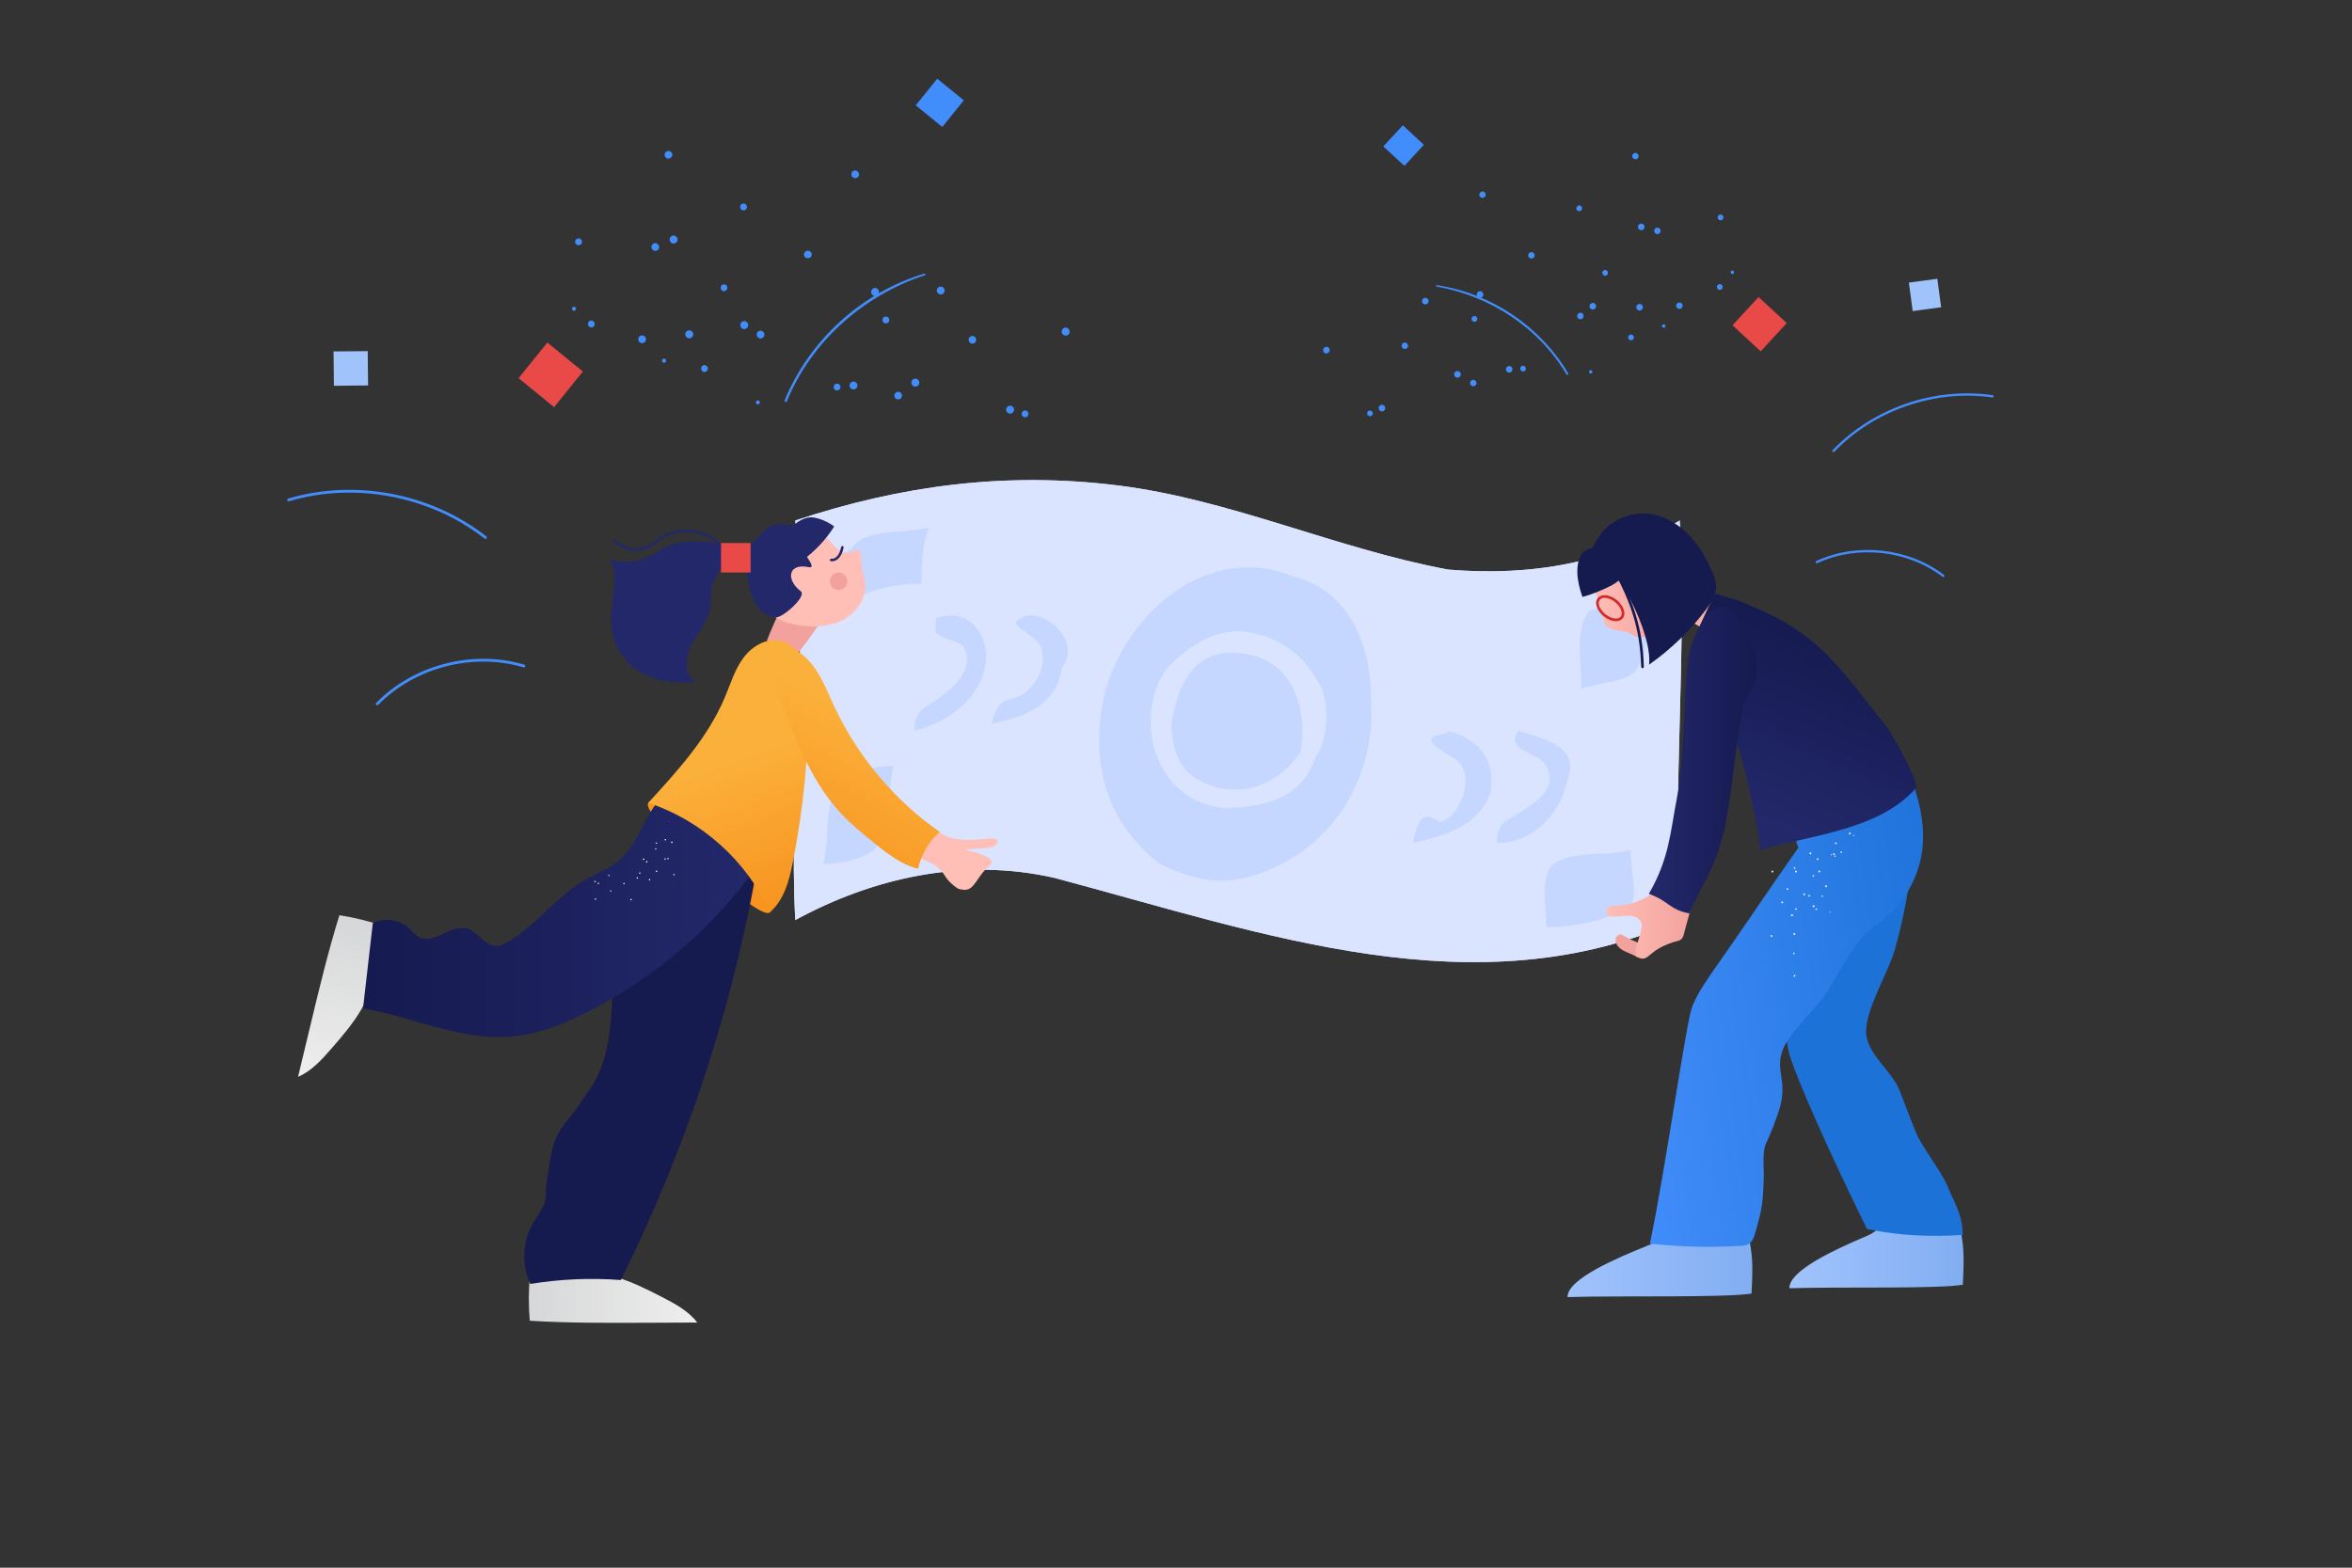 <?xml version="1.0" encoding="UTF-8"?><svg version="1.1" xmlns="http://www.w3.org/2000/svg" xmlns:xlink="http://www.w3.org/1999/xlink" viewBox="0 0 1200 800" width="1200" height="800" x="0px" y="0px">
              
              <rect x="0" y="0" width="1200" height="800" fill="#333333" stroke="none"/>
              
              <!-- ITEM 0 -->
<g transform="translate(405.0 245.0) scale(3.512 3.514) rotate(0.0 64.5 35.0)">
<g transform="translate(-0.0 -0.0)">

<path fill="#c5d7ff" d="M128.706,63.892c-29.573,13.233-60.166,2.036-90.76-6.108c-13.257-3.054-26.514,0-37.732,6.108  c-1.02-19.341,2.04-38.682,0-58.023c15.297-5.09,30.593-7.126,46.909-5.09s31.613,9.161,47.929,12.215  c12.237,1.018,23.455-1.018,33.652-7.126C129.725,25.211,127.686,44.552,128.706,63.892L128.706,63.892z"/>
<path fill="#dae4ff" d="M128.706,63.892c-29.573,13.233-60.166,2.036-90.76-6.108c-13.257-3.054-26.514,0-37.732,6.108  c-1.02-19.341,2.04-38.682,0-58.023c15.297-5.09,30.593-7.126,46.909-5.09s31.613,9.161,47.929,12.215  c12.237,1.018,23.455-1.018,33.652-7.126C129.725,25.211,127.686,44.552,128.706,63.892L128.706,63.892z M72.618,14.013  c-12.237-5.09-24.474,5.09-27.534,17.305c-2.04,9.161,0,18.323,8.158,24.431c4.079,2.036,8.158,3.054,12.237,2.036  c12.237-3.054,19.376-14.251,18.356-26.466C83.836,24.193,80.776,16.049,72.618,14.013L72.618,14.013z M101.172,45.569  c1.02-5.09-2.04-8.144-6.119-9.161c0,1.018-6.119,0,1.02,4.072c3.059,2.036,1.02,8.144-2.04,9.161c-1.02,0-3.059-3.054-4.079,3.054  C94.033,51.677,99.132,50.659,101.172,45.569L101.172,45.569z M112.389,43.534c2.04-5.09-4.079-6.108-7.138-7.126  c-2.04,3.054,3.059,3.054,4.079,5.09c2.04,4.072-3.059,6.108-6.119,8.144c-1.02,1.018-1.02,2.036-1.02,3.054  C107.29,52.695,111.37,48.623,112.389,43.534L112.389,43.534z M27.748,27.247c1.02-4.072-2.04-9.161-7.138-7.126v2.036  c1.02,1.018,3.059,1.018,4.079,2.036c2.04,4.072-3.059,7.126-6.119,9.161c-1.02,1.018-1.02,2.036-1.02,3.054  C21.63,35.39,26.729,32.336,27.748,27.247L27.748,27.247z M38.966,27.247c3.059-4.072-3.059-9.161-6.119-7.126  c-2.04,1.018,2.04,2.036,3.059,4.072c1.02,3.054-1.02,6.108-3.059,7.126s-3.059,0-4.079,4.072  C32.847,34.372,37.946,33.354,38.966,27.247L38.966,27.247z M123.607,16.049c-2.04,2.036-6.119,2.036-8.158,3.054  c-2.04,3.054-1.02,7.126-1.02,11.197c3.059-1.018,7.138-1.018,8.158-3.054C124.627,24.193,123.607,20.121,123.607,16.049  L123.607,16.049z M121.567,53.713c-4.079,1.018-8.158,0-11.217,2.036c-2.04,2.036-1.02,6.108-1.02,9.161  c4.079,0,9.178-1.018,12.237-3.054C122.587,59.821,121.567,56.767,121.567,53.713L121.567,53.713z M19.59,6.888  c-4.079,1.018-9.178,0-11.217,3.054c-2.04,1.018-1.02,5.09-1.02,8.144c3.059-2.036,7.138-3.054,11.217-3.054  C18.57,11.977,18.57,9.942,19.59,6.888L19.59,6.888z M14.491,41.498c-3.059,0-7.138,1.018-8.158,3.054  c-2.04,3.054-1.02,7.126-2.04,11.197c3.059,0,7.138-1.018,8.158-3.054C14.491,49.641,13.472,45.569,14.491,41.498L14.491,41.498z   M75.678,40.48c2.04-3.054,2.04-7.126,1.02-10.179c-2.04-4.072-5.099-7.126-10.198-8.144s-9.178,2.036-12.237,5.09  c-5.099,7.126-2.04,19.341,8.158,20.359C67.519,47.605,73.638,46.587,75.678,40.48L75.678,40.48z M73.638,39.462  c-4.079,6.108-11.217,7.126-16.316,3.054c-2.04-2.036-3.059-6.108-2.04-9.161c1.02-5.09,4.079-9.161,10.198-8.144  C72.618,26.229,74.658,33.354,73.638,39.462L73.638,39.462z"/>

</g>
</g>

<!-- ITEM 1 -->
<g transform="translate(791.0 262.0) scale(1.355 1.351) rotate(0.0 79.334 148.0)">
<g transform="translate(-0.0 -0.0)">

<linearGradient id="SVGID_1_-i1" gradientUnits="userSpaceOnUse" x1="6.464" y1="19.146" x2="76.05" y2="19.146" gradientTransform="matrix(1 0 0 -1 0 298)">
	<stop offset="0" style="stop-color:#A1C3FC"/>
	<stop offset="1" style="stop-color:#81AEF2"/>
</linearGradient>
<path fill="url(#SVGID_1_-i1)" d="M74.236,264.649c-0.138,3.067,0.752,6.508,0.614,9.575c1.623,6.807,1.244,13.473,0.894,20.461  c-10.501,1.618-48.374,0.735-69.279,1.314c-0.134-6.794,18.703-14.804,29.829-19.304c1.941-0.785,3.945-1.602,5.416-3.094  c2.909-2.949,2.954-7.598,2.812-11.74C54.492,261.309,64.542,262.251,74.236,264.649z"/>
<linearGradient id="SVGID_2_-i1" gradientUnits="userSpaceOnUse" x1="90.005" y1="22.479" x2="155.598" y2="22.479" gradientTransform="matrix(1 0 0 -1 0 298)">
	<stop offset="0" style="stop-color:#A1C3FC"/>
	<stop offset="1" style="stop-color:#81AEF2"/>
</linearGradient>
<path fill="url(#SVGID_2_-i1)" d="M151.064,261.316c-0.13,3.067,3.532,6.508,3.402,9.575c1.53,6.807,1.173,13.473,0.843,20.461  c-9.898,1.618-45.598,0.735-65.303,1.314c-0.127-6.794,17.629-14.804,28.117-19.304c1.83-0.785,3.718-1.602,5.105-3.094  c2.741-2.949,2.784-7.598,2.651-11.74C135.276,257.977,141.926,258.918,151.064,261.316z"/>
<path fill="#1D72D8" d="M129.677,164.877c-2.413,8.488-10.945,22.203-10.782,31.028c0.153,8.258,9.658,14.462,12.646,22.16  c2.021,5.207,3.897,10.34,6.007,15.512c2.38,5.834,9.578,14.766,12.014,20.577c3.022,7.21,5.69,11.08,5.69,18.361  c-11.197,0.755-22.878,0.498-36.041-2.216c-15.733-32.091-26.241-56.666-28.77-64.581c-5.925-18.54,4.888-33.013,9.373-55.654  c2.015-10.17,5.291-20.435,3.77-30.692c11.211,0.952,22.569,0.142,33.533-2.389C136.611,133.174,134.106,149.299,129.677,164.877z"/>
<linearGradient id="SVGID_3_-i1" gradientUnits="userSpaceOnUse" x1="15.317" y1="270.915" x2="47.689" y2="270.915" gradientTransform="matrix(1 0 0 -1 0 298)">
	<stop offset="0" style="stop-color:#FFBEB6"/>
	<stop offset="1" style="stop-color:#F2A19C"/>
</linearGradient>
<path fill="url(#SVGID_3_-i1)" d="M46.544,39.177c3.408-7.43-1.888-10.186-1.74-18.361c0.054-3.001-0.389-6.122-2.035-8.63  c-3.957-6.033-13.278-5.98-19.392-2.155c-2.684,1.679-5.043,3.961-6.494,6.778c-2.274,4.412-2.055,10.011,0.555,14.232  c0.829,1.341,2.355,10.175,3.469,11.29c2.549,2.553,7.394,1.484,10.196,3.603c2.156,1.631,7.278,0.651,9.745-0.45  C44.648,43.785,46.185,39.96,46.544,39.177z"/>
<g>
	<path fill="#D62929" d="M24.69,40.708c-1.486,0-3.171-0.682-4.624-1.872c-1.221-1-2.132-2.242-2.565-3.495   c-0.462-1.338-0.334-2.542,0.358-3.39c0.572-0.702,1.455-1.072,2.554-1.072c1.486,0,3.171,0.683,4.623,1.872   c1.221,1,2.133,2.242,2.565,3.495c0.463,1.338,0.335,2.542-0.357,3.39C26.671,40.337,25.79,40.708,24.69,40.708z M20.414,31.877   c-0.55,0-1.306,0.122-1.781,0.705c-0.465,0.57-0.532,1.434-0.188,2.431c0.373,1.082,1.174,2.164,2.254,3.047   c1.259,1.031,2.752,1.646,3.992,1.646c0.55,0,1.306-0.122,1.781-0.705c0.465-0.57,0.531-1.434,0.188-2.431   c-0.374-1.082-1.175-2.165-2.255-3.048C23.146,32.493,21.654,31.877,20.414,31.877z"/>
</g>
<path fill="#F2A19C" d="M24.69,162.09c-0.223-0.728-0.204-1.561,0.203-2.205c0.406-0.644,1.25-1.029,1.965-0.771  c0.2,0.072,0.38,0.187,0.56,0.299c2.253,1.395,4.732,2.372,7.171,3.404c0.549,0.232,1.139,0.507,1.406,1.041  c0.205,0.411,0.175,0.895,0.132,1.353c-0.087,0.919-0.28,1.956-1.057,2.45c-0.541,0.344-1.246,0.326-1.857,0.133  s-1.158-0.542-1.725-0.842c-1.272-0.672-2.662-1.101-3.927-1.785C26.295,164.483,25.112,163.466,24.69,162.09z"/>
<path fill="#F8AFA9" d="M48.072,38.658c0.528,0.72,1.451,1.004,2.297,1.288c3.882,1.302,7.458,3.511,10.361,6.401  c1.307-4.507,3.082-8.878,5.287-13.02c-4.123-2.496-7.78-5.76-10.728-9.576C52.379,28.452,49.955,33.457,48.072,38.658z"/>
<path fill="#151A4F" d="M60.621,21.28c-2.555-5.639-5.873-11.052-10.548-15.105C45.398,2.121,39.217-0.57,33.069,0.103  C21.442,1.374,16.61,10.121,14.785,16.038c10.317,1.667,23.769,29.96,22.37,41.101c8.216-5.788,15.511-12.882,21.532-20.933  c1.791-2.396,3.531-5.045,3.693-8.035C62.51,25.78,61.609,23.461,60.621,21.28z"/>
<g>
	<path fill="#151A4F" d="M34.699,58.443c-0.27,0-0.491-0.214-0.499-0.486c-0.425-14.923-4.108-24.601-10.756-37.238   c-0.129-0.244-0.035-0.546,0.209-0.675c0.243-0.127,0.546-0.035,0.675,0.209C31.046,33.023,34.768,42.81,35.2,57.928   c0.008,0.276-0.21,0.506-0.484,0.514C34.709,58.443,34.704,58.443,34.699,58.443z"/>
</g>
<path fill="#151A4F" d="M11.55,15.609c0.976-1.803,3.303-2.454,5.338-2.682c5.409-0.606,11.016,2.795,12.985,7.876  c-1.457,2.136-3.39,4.337-6.417,6.165c-3.528,1.874-7.277,3.445-11.346,4.581C11.27,29.327,8.505,21.236,11.55,15.609z"/>
<linearGradient id="SVGID_4_-i1" gradientUnits="userSpaceOnUse" x1="21.007" y1="144.919" x2="55.391" y2="144.919" gradientTransform="matrix(1 0 0 -1 0 298)">
	<stop offset="0" style="stop-color:#FFBEB6"/>
	<stop offset="1" style="stop-color:#F2A19C"/>
</linearGradient>
<path fill="url(#SVGID_4_-i1)" d="M43.97,138.232c-4.413,5.842-11.497,9.573-18.804,9.906c-1.055,0.048-2.172,0.044-3.08,0.583  c-0.91,0.539-1.45,1.863-0.782,2.683c0.269,0.33,0.676,0.515,1.082,0.641c2.171,0.673,4.499-0.046,6.772-0.11  c2.272-0.064,5.001,1.037,5.236,3.3c0.328,3.191-3.966,11.11-1.47,12.36c4.658,2.332,2.995-2.999,15.477-6.249  c1.645-0.428,1.906-2.594,2.335-4.24c1.549-5.962,3.407-11.257,4.655-18.006c-4.165-1.094-5.644-0.482-9.948-0.546  C47.45,139.489,41.962,137.296,43.97,138.232z"/>
<linearGradient id="SVGID_5_-i1" gradientUnits="userSpaceOnUse" x1="20.545" y1="109.072" x2="155.801" y2="127.266" gradientTransform="matrix(1 0 0 -1 0 298)">
	<stop offset="0" style="stop-color:#428DFC"/>
	<stop offset="1" style="stop-color:#1D72D8"/>
</linearGradient>
<path fill="url(#SVGID_5_-i1)" d="M129.598,87.096c8.519,15.266,14.532,33.413,7.973,49.62c-4.801,11.862-11.1,15.647-17.401,20.694  c-5.966,4.779-12.131,17.441-16.313,23.843c-3.958,6.058-14.01,14.725-16.424,21.55c-2.769,7.83,1.67,10.888-0.85,20.982  c-0.874,3.5-3.781,10.944-5.38,14.178c-1.481,2.994-0.736,9.703-0.85,13.044c-0.334,9.767-0.558,11.517-3.262,20.908  c-0.42,1.462-0.948,3.025-2.197,3.889c-1.02,0.706-2.327,0.804-3.567,0.87c-12.522,0.666-21.368,0.381-33.847-0.853  c5.597-26.43,13.663-83.82,15.914-89.48c2.065-5.19,5.293-9.82,8.492-14.398c12.385-17.721,19.107-27.977,31.492-45.698  c-2.856-7.032-0.819-15.526-3.674-22.557c9.231-6.967,18.463-13.934,27.694-20.9c1.182-0.892,2.426-1.812,3.887-2.056  C124.966,80.118,127.778,83.834,129.598,87.096z"/>
<linearGradient id="SVGID_6_-i1" gradientUnits="userSpaceOnUse" x1="79.372" y1="181.424" x2="107.789" y2="251.526" gradientTransform="matrix(1 0 0 -1 0 298)">
	<stop offset="0" style="stop-color:#23286B"/>
	<stop offset="1" style="stop-color:#151A4F"/>
</linearGradient>
<path fill="url(#SVGID_6_-i1)" d="M56.3,42.713c0.577-2.007,5.649-12.402,5.649-12.402s7,1.957,8.692,2.611  c30.35,11.745,36.125,22.785,56.436,48.239c0.856,1.072,12.25,20.66,10.477,22.684c-13.589,15.514-38.683,17.622-58.531,23.174  c-1.331-13.998-8.467-42.734-12.076-49.058C60.862,67.298,53.996,50.72,56.3,42.713z"/>
<linearGradient id="SVGID_7_-i1" gradientUnits="userSpaceOnUse" x1="37.085" y1="204.796" x2="77.594" y2="204.796" gradientTransform="matrix(1 0 0 -1 0 298)">
	<stop offset="0" style="stop-color:#23286B"/>
	<stop offset="1" style="stop-color:#151A4F"/>
</linearGradient>
<path fill="url(#SVGID_7_-i1)" d="M76.942,51.851c-2.337-4.717-6.044-16.337-11.299-16.536c-3.63-0.137-6.912,2.487-8.647,5.682  c-1.735,3.195-4.628,10.011-5.099,13.618c-1.782,13.646-1.148,36.842-4.161,52.408c-2.607,13.473-2.921,23.295-10.651,36.661  c7.925,2.938,7.599,5.939,15.31,7.416c3.924-9.98,9.648-15.849,13.313-32.744c2.649-12.209,3.328-25.995,6.907-45.492  c0.337-1.834,5.062-9.14,4.979-11.002C77.515,60.111,77.718,53.418,76.942,51.851z"/>
<path id="texture_1_-i1" opacity="0.86" fill="#FFFFFF" enable-background="new    " d="M100.378,130.405  c-0.104,0.139-0.068,0.382,0.071,0.486l0,0c0.139,0.104,0.382,0.069,0.485-0.07l0,0c0.104-0.139,0.068-0.382-0.071-0.486l0,0  C100.724,130.23,100.533,130.196,100.378,130.405L100.378,130.405z M83.239,159.226c-0.243,0.035-0.346,0.174-0.312,0.418  c-0.034,0.192,0.174,0.347,0.365,0.382l0,0c0.243-0.035,0.346-0.174,0.312-0.418C83.57,159.365,83.43,159.261,83.239,159.226  L83.239,159.226z M91.81,158.474c-0.243,0.035-0.346,0.174-0.312,0.418c0.035,0.243,0.175,0.347,0.417,0.312l0,0  c0.192,0.034,0.346-0.174,0.312-0.418l0,0C92.14,158.612,91.931,158.456,91.81,158.474L91.81,158.474z M88.955,141.818  c-0.034,0.192,0.053,0.364,0.244,0.399c0.192,0.034,0.363-0.053,0.398-0.244c0.034-0.192-0.053-0.364-0.244-0.399  C89.214,141.469,88.989,141.626,88.955,141.818z M97.135,144.35c-0.034,0.192,0.053,0.364,0.244,0.399  c0.192,0.034,0.363-0.053,0.398-0.244c0.034-0.192-0.053-0.364-0.244-0.399C97.343,144.071,97.168,144.159,97.135,144.35z   M91.764,174.373c-0.174,0.087-0.208,0.279-0.12,0.452c0.087,0.174,0.279,0.208,0.451,0.12l0,0c0.174-0.087,0.207-0.278,0.19-0.4  l0,0C92.129,174.32,91.938,174.286,91.764,174.373z M91.693,133.783c-0.104,0.139-0.016,0.313,0.122,0.416  c0.139,0.104,0.313,0.016,0.415-0.122c0.104-0.139,0.016-0.313-0.122-0.416l0,0C91.917,133.626,91.796,133.643,91.693,133.783  L91.693,133.783z M98.763,136.786c-0.104,0.139-0.016,0.313,0.122,0.416c0.139,0.104,0.313,0.016,0.415-0.122  c0.104-0.139,0.016-0.313-0.122-0.416l0,0C98.971,136.508,98.798,136.595,98.763,136.786L98.763,136.786z M91.587,165.894  c-0.174,0.087-0.207,0.278-0.19,0.4c0.087,0.174,0.226,0.277,0.399,0.19l0,0c0.174-0.087,0.277-0.226,0.19-0.4l0,0  C91.968,165.963,91.828,165.859,91.587,165.894z M109.291,127.74c-0.104,0.139-0.137,0.33,0.001,0.434l0,0  c0.139,0.104,0.33,0.138,0.433-0.001l0,0c0.104-0.139,0.138-0.33-0.001-0.434l0,0C109.586,127.636,109.394,127.602,109.291,127.74z   M92.496,149.124c-0.192-0.034-0.346,0.174-0.329,0.296c-0.034,0.192,0.105,0.295,0.296,0.33c0.192,0.034,0.295-0.105,0.329-0.296  C92.827,149.262,92.617,149.106,92.496,149.124L92.496,149.124z M100.133,149.19c-0.192-0.034-0.295,0.105-0.329,0.296l0,0  c-0.034,0.192,0.105,0.295,0.296,0.33c0.192,0.034,0.295-0.105,0.329-0.296C100.462,149.328,100.324,149.224,100.133,149.19  L100.133,149.19z M105.546,128.845c-0.052,0.07,0.035,0.243,0.105,0.295l0,0c0.07,0.052,0.243-0.035,0.295-0.105l0,0  c0.052-0.07-0.035-0.243-0.105-0.295l0,0C105.701,128.636,105.65,128.705,105.546,128.845L105.546,128.845z M105.273,150.427  c-0.122,0.018-0.104,0.139-0.086,0.261l0,0c0.018,0.122,0.209,0.156,0.261,0.086c0.122-0.018,0.156-0.209,0.086-0.261  C105.515,150.393,105.394,150.41,105.273,150.427L105.273,150.427L105.273,150.427z M114.029,121.524  c-0.052,0.07-0.086,0.261-0.016,0.313l0,0c0.07,0.052,0.261,0.086,0.313,0.016c0.052-0.07,0.086-0.261,0.016-0.313l0,0  C114.202,121.437,114.08,121.455,114.029,121.524L114.029,121.524z M83.609,134.898c-0.192-0.034-0.346,0.174-0.381,0.366  c-0.034,0.192,0.174,0.347,0.365,0.382c0.192,0.034,0.346-0.174,0.381-0.366C84.008,135.088,83.8,134.932,83.609,134.898z   M92.476,134.909c-0.192-0.034-0.346,0.174-0.381,0.366c-0.034,0.192,0.174,0.347,0.365,0.382c0.192,0.034,0.346-0.174,0.381-0.366  C92.807,135.047,92.667,134.943,92.476,134.909L92.476,134.909z M101.274,134.868c-0.192-0.034-0.346,0.174-0.381,0.366  c-0.034,0.192,0.174,0.347,0.365,0.382c0.192,0.034,0.346-0.174,0.381-0.366S101.466,134.902,101.274,134.868z M107.199,124.444  c-0.034,0.192,0.001,0.434,0.192,0.468c0.192,0.034,0.433-0.001,0.467-0.192c0.034-0.192-0.001-0.434-0.192-0.468  C107.477,124.217,107.233,124.253,107.199,124.444L107.199,124.444z M90.785,151.421c-0.174,0.087-0.26,0.348-0.172,0.522  c0.087,0.174,0.347,0.26,0.521,0.172c0.174-0.087,0.329-0.296,0.242-0.47l0,0C91.218,151.42,91.028,151.386,90.785,151.421  L90.785,151.421L90.785,151.421z M98.967,147.994c-0.174,0.087-0.329,0.296-0.172,0.522l0,0c0.087,0.174,0.279,0.208,0.469,0.242  l0,0c0.174-0.087,0.329-0.296,0.242-0.47C99.4,147.992,99.209,147.959,98.967,147.994L98.967,147.994z M112.43,120.764  c-0.034,0.192,0.001,0.434,0.192,0.468c0.192,0.034,0.433-0.001,0.467-0.192c0.104-0.139,0.068-0.382-0.192-0.468l0,0  C112.759,120.468,112.516,120.503,112.43,120.764L112.43,120.764z M87.162,146.549c-0.174,0.087-0.329,0.296-0.242,0.47  c0.088,0.174,0.296,0.33,0.469,0.242c0.174-0.087,0.277-0.226,0.242-0.47C87.545,146.617,87.336,146.461,87.162,146.549  L87.162,146.549z M95.467,143.537c-0.174,0.087-0.329,0.296-0.242,0.47c0.087,0.174,0.227,0.278,0.469,0.242  c0.174-0.087,0.329-0.296,0.242-0.47C95.779,143.554,95.64,143.45,95.467,143.537z M103.702,140.475  c-0.174,0.087-0.329,0.296-0.242,0.47c0.087,0.174,0.296,0.33,0.469,0.242c0.174-0.087,0.329-0.296,0.242-0.47l0,0  C104.136,140.473,103.874,140.387,103.702,140.475L103.702,140.475z M97.924,128.031c-0.192-0.034-0.346,0.174-0.381,0.366l0,0  c-0.034,0.192,0.174,0.347,0.365,0.382c0.192,0.034,0.346-0.174,0.381-0.366C98.255,128.169,98.116,128.066,97.924,128.031  L97.924,128.031z M106.776,128.354c-0.192-0.034-0.346,0.174-0.381,0.366c-0.034,0.192,0.174,0.347,0.365,0.382l0,0  c0.192,0.034,0.346-0.174,0.381-0.366C107.106,128.492,106.968,128.388,106.776,128.354L106.776,128.354L106.776,128.354z   M102.219,144.354c-0.174,0.087-0.156,0.209-0.068,0.382c0.087,0.174,0.209,0.156,0.382,0.069c0.174-0.087,0.156-0.209,0.068-0.382  l0,0C102.462,144.318,102.392,144.266,102.219,144.354z M100.672,130.3c-0.122,0.018-0.226,0.157-0.207,0.278  c0.018,0.122,0.157,0.226,0.278,0.207c0.122-0.018,0.226-0.157,0.207-0.278l0,0C100.933,130.386,100.794,130.283,100.672,130.3  L100.672,130.3L100.672,130.3z M107.212,129.222c-0.122,0.018-0.226,0.157-0.26,0.348c0.018,0.122,0.157,0.226,0.278,0.207l0,0  c0.122-0.018,0.226-0.157,0.207-0.278l0,0C107.525,129.239,107.385,129.135,107.212,129.222L107.212,129.222L107.212,129.222z"/>

</g>
</g>

<!-- ITEM 2 -->
<g transform="translate(509.0 264.0) scale(-1.483 1.477) rotate(-0.0 120.343 139.152)">
<g transform="translate(-21.369 -0.0)">

<path fill="#FFBEB6" d="M41.327,108.837c-4.184,3.066-10.021,2.834-14.947,2.329c-1.542-0.158-6.88-0.926-4.334,2.07  c1.305,1.535,8.443,1.01,10.529,1.666c-2.655,0.601-11.773,2.656-8.403,5.451c4.479,3.714,5.081,8.752,8.938,8.323  c2.001-0.223,1.892-0.354,3.407-1.503c1.408-1.068,2.388-2.328,3.24-3.684c0.645-1.027,0.91-1.262,1.82-2.177  c1.47-1.479,3.697-2.266,5.573-3.137c2.214-1.028,4.137-2.358,6.215-3.54c-1.073-2.786-3.431-5.055-4.347-7.91  C47.073,106.629,43.167,107.523,41.327,108.837z"/>
<path fill="#F7931E" d="M122.963,120.212c-11.556,10.288-21.596,18.093-23.256,16.229c-1.66-1.864,5.69-12.692,17.246-22.979  s22.909-16.71,24.569-14.847C143.181,100.478,134.519,109.924,122.963,120.212z"/>
<linearGradient id="SVGID_1_-i2" gradientUnits="userSpaceOnUse" x1="1004.704" y1="-1475.981" x2="1258.208" y2="-1475.981" gradientTransform="matrix(0.229 0 0 -0.229 -104.967 -68.037)">
	<stop offset="0" style="stop-color:#EEEEEE"/>
	<stop offset="1" style="stop-color:#D6D7D8"/>
</linearGradient>
<path fill="url(#SVGID_1_-i2)" d="M182.302,262.165c0.466,5.125,0.476,10.293,0.028,15.419c-13.25,0.802-26.535,0.747-39.811,0.692  c-5.937-0.025-11.873-0.05-17.811-0.074c3.096-4.094,7.806-6.588,12.368-8.937c5.092-2.621,10.24-5.234,15.751-6.79  c9.068-2.559,18.673-2.143,28.085-1.707c0.336,0.015,0.698,0.04,0.958,0.252C182.199,261.284,182.264,261.747,182.302,262.165z"/>
<linearGradient id="SVGID_2_-i2" gradientUnits="userSpaceOnUse" x1="2152.969" y1="-718.96" x2="2406.472" y2="-718.96" gradientTransform="matrix(-0.054 -0.222 -0.222 0.054 210.279 712.473)">
	<stop offset="0" style="stop-color:#EEEEEE"/>
	<stop offset="1" style="stop-color:#D6D7D8"/>
</linearGradient>
<path fill="url(#SVGID_2_-i2)" d="M232.856,141.15c4.87-1.666,9.888-2.896,14.974-3.675c3.913,12.685,7.001,25.606,10.086,38.518  c1.38,5.775,2.759,11.548,4.139,17.322c-4.709-2.04-8.248-6.025-11.609-9.904c-3.75-4.329-7.506-8.711-10.322-13.7  c-4.631-8.206-6.499-17.637-8.299-26.885c-0.064-0.33-0.126-0.687,0.018-0.991C232.025,141.458,232.459,141.285,232.856,141.15z"/>
<path fill="#151A4F" d="M153.867,164.157c-1.174-26.323-4.48-55.816-24.958-72.398c-6.892,3.642-13.782,7.283-20.674,10.924  c-2.104,1.112-4.36,2.384-5.286,4.576c-0.749,1.771-0.467,3.786-0.163,5.685c8.376,52.237,24.702,103.191,48.241,150.571  c10.372-0.798,20.84-0.346,31.105,1.348c3.048-6.498,2.752-14.459-0.766-20.714c-1.976-3.513-5.007-6.925-4.59-10.934  c0.204-1.974-0.941-7.552-1.223-9.517c-1.147-8.032-2.518-10.829-6.311-15.49c-3.793-4.662-4.128-5.711-7.573-10.635  C155.022,188.064,154.384,175.748,153.867,164.157z"/>
<linearGradient id="SVGID_3_-i2" gradientUnits="userSpaceOnUse" x1="919.769" y1="-891.395" x2="1507.731" y2="-891.395" gradientTransform="matrix(0.229 0 0 -0.229 -104.967 -68.037)">
	<stop offset="0" style="stop-color:#23286B"/>
	<stop offset="1" style="stop-color:#151A4F"/>
</linearGradient>
<path fill="url(#SVGID_3_-i2)" d="M126.127,91.895c-5.828,0.402-10.197,5.419-13.279,10.382c-2.598,4.184-4.793,8.619-6.546,13.222  c-0.607,1.595-1.169,3.279-0.969,4.973c0.232,1.964,1.447,3.654,2.651,5.223c14.694,19.134,33.789,34.867,55.38,45.631  c7.976,3.976,16.434,7.319,25.311,8.095c17.336,1.513,33.875-6.798,51.025-9.752c-1.122-9.824-2.245-19.646-3.366-29.47  c-4.041-1.996-9.283-1.225-12.576,1.854c-1.109,1.036-2.034,2.319-3.377,3.027c-5.062,2.667-10.791-4.504-16.326-3.055  c-3.838,1.004-6.052,5.873-10.016,6.041c-1.642,0.069-3.187-0.727-4.587-1.588c-9.699-5.954-16.598-15.794-26.493-21.417  c-3.788-2.153-7.99-3.672-11.314-6.488c-4.927-4.173-7.237-10.561-10.484-16.142C137.917,96.849,132.568,91.45,126.127,91.895z"/>
<path fill="#F2A19C" d="M100.792,42.67c-2.721-7.028-6.037-13.825-9.903-20.293c-2.86,4.098-7.506,6.902-12.464,7.524  c3.527,6.032,7.49,11.809,11.848,17.272C93.542,45.184,97.096,43.662,100.792,42.67z"/>
<path fill="#FFBEB6" d="M88.285,3.647c-6.379-0.139-9.254,4.993-11.14,6.737s-5.054,2.58-6.96,0.857  c-0.252-0.228-1.96,0.12-1.796,2.822c0.164,2.7-0.863,5.252-1.329,7.918c-0.923,5.279,2.469,10.66,7.154,13.262  c4.686,2.603,10.357,2.842,15.653,2.028c1.809-0.278,3.612-0.673,5.306-1.363c4.796-1.951,8.518-6.356,9.64-11.41  c1.122-5.055-0.387-10.62-3.909-14.416c-1.842-1.985-4.148-3.469-6.426-4.931C93.049,4.234,89.984,3.685,88.285,3.647z"/>
<g>
	<path fill="#23286B" d="M78.363,15.189c-1.897,0-3.448-1.827-4.002-4.767c-0.045-0.235,0.11-0.463,0.346-0.508   c0.237-0.043,0.464,0.11,0.508,0.346c0.495,2.627,1.821,4.214,3.38,4.047c0.247-0.02,0.454,0.146,0.478,0.384   c0.026,0.239-0.146,0.453-0.384,0.478C78.578,15.184,78.47,15.189,78.363,15.189z"/>
</g>
<linearGradient id="SVGID_4_-i2" gradientUnits="userSpaceOnUse" x1="947.003" y1="-663.423" x2="865.557" y2="-890.8" gradientTransform="matrix(0.229 0 0 -0.229 -104.967 -68.037)">
	<stop offset="0" style="stop-color:#FBB03B"/>
	<stop offset="1" style="stop-color:#F7931E"/>
</linearGradient>
<path fill="url(#SVGID_4_-i2)" d="M96.168,42.657c-3.904,0.874-6.864,4.264-8.274,8.007c-1.41,3.744-1.517,7.835-1.527,11.838  c-0.041,18.945,1.78,37.893,5.428,56.483c1.256,6.397,2.99,13.21,7.931,17.462c7.893-17.669,23.469-31.743,41.845-37.811  C131.38,87.48,120.994,76.024,115.17,62.081c-1.913-4.58-3.346-9.447-6.274-13.453C105.968,44.623,101.012,41.574,96.168,42.657z"/>
<linearGradient id="SVGID_5_-i2" gradientUnits="userSpaceOnUse" x1="749.836" y1="-602.304" x2="867.141" y2="-828.248" gradientTransform="matrix(0.229 0 0 -0.229 -104.967 -68.037)">
	<stop offset="0" style="stop-color:#FBB03B"/>
	<stop offset="1" style="stop-color:#F7931E"/>
</linearGradient>
<path fill="url(#SVGID_5_-i2)" d="M99.423,46.615c0.532,5.592-1.443,11.063-3.387,16.301c-5.288,14.262-10.835,28.948-21.231,39.887  c-3.186,3.353-6.771,6.285-10.343,9.206c-4.778,3.908-9.76,7.919-15.719,9.421c-1.068-4.904-3.71-9.45-7.423-12.77  c15.656-10.968,28.371-26.23,36.457-43.762c2.104-4.561,3.928-9.32,6.885-13.356s7.322-7.345,12.274-7.589  c0.42-0.02,0.856-0.016,1.24,0.163C99.054,44.523,99.331,45.641,99.423,46.615z"/>
<path id="texture_19_-i2" fill="#FFFFFF" d="M135.462,111.472c0.054,0.13,0.175,0.202,0.306,0.148l0,0  c0.13-0.054,0.202-0.175,0.148-0.306l0,0c-0.054-0.13-0.175-0.202-0.306-0.148l0,0C135.48,111.218,135.407,111.34,135.462,111.472  L135.462,111.472z M147.281,131.959c-0.072,0.122-0.018,0.252,0.104,0.323c0.122,0.072,0.252,0.018,0.323-0.104l0,0  c0.072-0.122,0.018-0.252-0.104-0.323C147.488,131.72,147.353,131.837,147.281,131.959L147.281,131.959L147.281,131.959z   M149.706,126.433c-0.072,0.122-0.018,0.252,0.104,0.323c0.122,0.072,0.252,0.018,0.323-0.104l0,0  c0.072-0.122,0.018-0.252-0.104-0.323l0,0C149.972,126.264,149.779,126.312,149.706,126.433L149.706,126.433z M138.53,122.459  c0.122,0.072,0.247,0.081,0.377,0.026c0.072-0.122,0.081-0.247,0.026-0.377c-0.122-0.072-0.247-0.081-0.315-0.022  C138.422,122.198,138.413,122.325,138.53,122.459z M142.949,118.283c0.122,0.072,0.247,0.081,0.377,0.026  c0.072-0.122,0.081-0.247,0.026-0.377c-0.122-0.072-0.247-0.081-0.315-0.022C142.84,118.021,142.828,118.211,142.949,118.283  L142.949,118.283z M159.446,131.888c-0.009,0.126,0.108,0.261,0.234,0.271c0.126,0.009,0.261-0.108,0.271-0.234l0,0  c0.009-0.126-0.108-0.261-0.234-0.271l0,0C159.59,131.645,159.455,131.762,159.446,131.888z M159.631,125.821  c-0.009,0.126,0.108,0.261,0.234,0.271c0.126,0.009,0.261-0.108,0.271-0.234s-0.108-0.261-0.234-0.271l0,0  C159.775,125.578,159.639,125.695,159.631,125.821L159.631,125.821L159.631,125.821z M134.605,118.059  c0.058,0.068,0.243,0.144,0.315,0.022c0.068-0.058,0.144-0.243,0.022-0.315c-0.058-0.068-0.243-0.144-0.315-0.022l0,0  C134.497,117.798,134.488,117.924,134.605,118.059L134.605,118.059z M138.838,114.692c0.058,0.068,0.243,0.144,0.315,0.022  c0.068-0.058,0.139-0.18,0.022-0.315c-0.058-0.068-0.18-0.139-0.315-0.022l0,0C138.789,114.498,138.78,114.624,138.838,114.692  L138.838,114.692L138.838,114.692z M154.268,129.044c-0.009,0.126,0.045,0.256,0.171,0.265s0.193-0.05,0.265-0.171l0,0  c0.009-0.126-0.045-0.256-0.171-0.265l0,0C154.407,128.864,154.277,128.918,154.268,129.044L154.268,129.044z M154.907,123.706  c-0.009,0.126,0.045,0.256,0.171,0.265s0.193-0.05,0.265-0.171l0,0c0.009-0.126-0.045-0.256-0.171-0.265l0,0  C155.047,123.527,154.916,123.581,154.907,123.706L154.907,123.706z M144.268,122.811c-0.072,0.122-0.018,0.252,0.104,0.323  c0.122,0.072,0.252,0.018,0.323-0.104c0.072-0.122,0.018-0.252-0.104-0.323C144.471,122.636,144.34,122.69,144.268,122.811  L144.268,122.811z M132.513,123.355c-0.072,0.122-0.018,0.252,0.104,0.323c0.122,0.072,0.252,0.018,0.323-0.104  c0.072-0.122,0.018-0.252-0.104-0.323C132.715,123.18,132.585,123.233,132.513,123.355L132.513,123.355z M135.564,117.939  c-0.072,0.122-0.018,0.252,0.104,0.323c0.122,0.072,0.252,0.018,0.323-0.104c0.072-0.122,0.018-0.252-0.104-0.323  C135.767,117.763,135.637,117.817,135.564,117.939L135.564,117.939z M138.556,112.455c-0.072,0.122-0.018,0.252,0.104,0.323  c0.122,0.072,0.252,0.018,0.323-0.104c0.072-0.122,0.018-0.252-0.104-0.323C138.755,112.342,138.625,112.396,138.556,112.455z   M158.5,126.563c0.054,0.13,0.175,0.202,0.306,0.148c0.13-0.054,0.202-0.175,0.148-0.306c-0.054-0.13-0.175-0.202-0.306-0.148  C158.523,126.247,158.446,126.431,158.5,126.563L158.5,126.563z M134.224,104.922c-0.135,0.117-0.144,0.243-0.026,0.377   M145.091,124.58c-0.009,0.126,0.108,0.261,0.234,0.271c0.126,0.009,0.261-0.108,0.271-0.234c0.009-0.126-0.108-0.261-0.234-0.271  l0,0C145.234,124.337,145.099,124.454,145.091,124.58L145.091,124.58L145.091,124.58z M140.868,125.161  c-0.009,0.126,0.108,0.261,0.234,0.271c0.126,0.009,0.261-0.108,0.271-0.234s-0.045-0.256-0.234-0.271  C141.013,124.919,140.877,125.036,140.868,125.161L140.868,125.161z M141.819,119.024c-0.009,0.126,0.108,0.261,0.234,0.271  c0.126,0.009,0.256-0.045,0.271-0.234c0.009-0.126-0.108-0.261-0.229-0.334C141.963,118.781,141.827,118.898,141.819,119.024  L141.819,119.024z M133.193,112.194c-0.072,0.122-0.018,0.252,0.104,0.323l0,0c0.122,0.072,0.252,0.018,0.387-0.099  c0.072-0.122,0.018-0.252-0.099-0.387C133.395,112.019,133.265,112.073,133.193,112.194L133.193,112.194z M135.538,111.286  c-0.009,0.126,0.05,0.193,0.108,0.261c0.126,0.009,0.193-0.05,0.261-0.108c0.009-0.126-0.05-0.193-0.108-0.261l0,0  C135.673,111.17,135.542,111.223,135.538,111.286L135.538,111.286L135.538,111.286z"/>
<path fill="#23286B" d="M82.896,0.463c-1.902,0.583-3.702,1.494-5.299,2.681C80.493,7.766,84.296,11.816,88.724,15  c1.799-3.37,3.411-6.84,4.824-10.389C91.318,2.393,88.75,0.027,85.607,0C84.687-0.008,83.776,0.192,82.896,0.463z"/>
<path fill="#23286B" d="M102.481,5.499c-3.086-3.703-6.173-3.394-10.956-2.623c2.352,4.269-9.819,15.308-5.046,14.32  c6.917-1.431,7.871,4.293,2.623,8.348c-2.152,1.663,5.857,8.968,8.576,9.053c0.658,0.02,1.315-0.108,1.939-0.318  c4.063-1.374,6.128-5.867,7.114-10.041c0.987-4.174,1.446-8.691,4.069-12.084C108.674,11.538,106.098,9.84,102.481,5.499z"/>
<path fill="#23286B" d="M115.18,10.292c3.133-1.683,6.81-2.023,10.366-1.972c3.222,0.046,6.504,0.402,9.445,1.719  c1.985,0.889,3.757,2.191,5.689,3.191c4.265,2.207,9.438,2.857,13.944,1.196c-3.368,7.022,0.31,15.325-0.33,23.086  c-0.621,7.538-5.749,14.53-12.752,17.388c-1.761,0.718-3.614,1.19-5.484,1.529c-3.55,0.644-7.186,0.813-10.781,0.502  c3.964-2.485,3.634-8.501,1.522-12.677s-5.517-7.811-6.418-12.403c-0.543-2.767-0.121-5.682-0.88-8.4  C118.228,18.891,113.715,14.796,115.18,10.292z"/>
<g>
	<path fill="#23286B" d="M115.402,11.842c-0.083,0-0.168-0.023-0.242-0.074c-0.199-0.133-0.252-0.404-0.118-0.603   c4.534-6.737,14.613-8.972,21.572-4.786c0.734,0.442,1.438,0.947,2.119,1.434c1.101,0.789,2.141,1.535,3.322,2.059   c3.585,1.59,8.097,0.634,10.728-2.274c0.163-0.178,0.437-0.191,0.614-0.031s0.191,0.435,0.031,0.613   c-2.876,3.178-7.805,4.225-11.725,2.485c-1.262-0.56-2.387-1.367-3.475-2.147c-0.667-0.478-1.357-0.972-2.061-1.396   c-6.582-3.961-16.117-1.845-20.403,4.528C115.679,11.776,115.542,11.842,115.402,11.842z"/>
</g>
<rect x="106.36" y="8.876" fill="#E94A47" width="10.177" height="10.177"/>
<circle fill="#F2A19C" cx="76.103" cy="22.086" r="2.982"/>

</g>
</g>

<!-- ITEM 3 -->
<g transform="translate(138.0 83.0) scale(0.812 0.814) rotate(341.676 250 139.5)">
<g transform="translate(-0.0 -0.0)">

<path id="texture-2_6_-i3" fill="#428DFC" d="M301.174,166.971c-0.254-0.645-0.988-0.957-1.633-0.702s-0.954,0.991-0.699,1.638  c0.254,0.645,0.988,0.957,1.633,0.702l0,0C301.119,168.354,301.436,167.621,301.174,166.971L301.174,166.971z M209.925,75.896  c0.283-0.652-0.018-1.415-0.668-1.695l0,0c-0.588-0.277-1.288-0.025-1.562,0.563c-0.025,0.046-0.047,0.101-0.058,0.156  c-0.285,0.622-0.019,1.353,0.599,1.646C208.882,76.836,209.643,76.547,209.925,75.896L209.925,75.896L209.925,75.896z   M253.181,125.002c0.462-0.532,0.459-1.327-0.011-1.853c-0.506-0.508-1.336-0.507-1.848,0.011c-0.507,0.507-0.506,1.34,0.011,1.853  C251.868,125.47,252.654,125.47,253.181,125.002z M404.557,52.792c0.987-0.893,1.08-2.415,0.208-3.424  c-0.807-1.002-2.264-1.16-3.262-0.36c-0.035,0.029-0.068,0.053-0.096,0.084c-0.987,0.893-1.08,2.415-0.208,3.424  C402.047,53.52,403.553,53.646,404.557,52.792L404.557,52.792z M360.61,91.095c0.99-0.903,1.06-2.434,0.158-3.424  c-0.88-0.975-2.379-1.067-3.367-0.204c-1.005,0.854-1.127,2.358-0.275,3.368l0,0C358.053,91.819,359.568,91.929,360.61,91.095z   M316.553,129.418c0.998-0.858,1.115-2.354,0.259-3.354c-0.018-0.019-0.036-0.04-0.054-0.06c-0.807-1.002-2.264-1.16-3.262-0.36  c-0.035,0.029-0.068,0.053-0.096,0.084c-0.982,0.918-1.094,2.437-0.259,3.495C314.031,130.2,315.549,130.293,316.553,129.418z   M442.555,171.746c-0.456-1.242-1.83-1.879-3.073-1.412c-1.239,0.457-1.873,1.836-1.408,3.082c0.449,1.218,1.785,1.853,3.01,1.437  C442.326,174.387,442.978,173.009,442.555,171.746L442.555,171.746z M387.272,190.268c-0.456-1.242-1.83-1.879-3.073-1.412  c-1.239,0.457-1.873,1.836-1.408,3.082c0.449,1.218,1.785,1.853,3.01,1.437C387.04,192.916,387.695,191.531,387.272,190.268  L387.272,190.268z M297.652,3.494c0.568-1.207,0.074-2.649-1.128-3.236c-1.159-0.595-2.573-0.126-3.166,1.036  c-0.004,0.007-0.008,0.014-0.012,0.021c-0.64,1.108-0.262,2.522,0.84,3.168c0.053,0.029,0.105,0.058,0.166,0.093  C295.568,5.121,296.996,4.661,297.652,3.494z M271.577,55.805c0.553-1.214,0.087-2.65-1.069-3.305  c-1.203-0.57-2.642-0.067-3.227,1.131c-0.588,1.187-0.105,2.631,1.078,3.219c0.014,0.008,0.032,0.018,0.039,0.021  c1.159,0.595,2.573,0.126,3.16-1.029C271.568,55.819,271.572,55.812,271.577,55.805z M245.553,108.036  c0.596-1.131,0.179-2.532-0.95-3.128c-0.032-0.018-0.067-0.037-0.101-0.047c-1.159-0.635-2.61-0.198-3.244,0.964  c-0.021,0.039-0.039,0.068-0.058,0.105c-0.588,1.206-0.089,2.659,1.102,3.244c1.202,0.59,2.652,0.09,3.235-1.105  C245.544,108.053,245.55,108.043,245.553,108.036z M459.218,226.572c-0.269-1.149-1.41-1.871-2.562-1.623  c-1.149,0.26-1.874,1.409-1.619,2.57c0.255,1.16,1.405,1.879,2.563,1.623l0,0C458.745,228.869,459.466,227.728,459.218,226.572z   M331.808,49.486c0.6-1.051,0.281-2.383-0.729-3.046c-0.969-0.618-2.25-0.332-2.868,0.638c-0.018,0.032-0.029,0.053-0.046,0.084  c-0.649,0.993-0.369,2.325,0.625,2.966c0.014,0.008,0.021,0.012,0.039,0.021C329.832,50.739,331.134,50.456,331.808,49.486  L331.808,49.486z M304.229,93.606c0.607-1.008,0.284-2.314-0.708-2.926c-0.969-0.618-2.25-0.332-2.868,0.638  c-0.018,0.032-0.029,0.053-0.046,0.084c-0.649,0.993-0.369,2.325,0.62,2.974c0.014,0.008,0.021,0.012,0.039,0.021  C302.301,94.972,303.615,94.626,304.229,93.606L304.229,93.606z M276.623,137.917c0.649-0.993,0.369-2.325-0.62-2.974  c-0.014-0.008-0.021-0.012-0.039-0.021c-0.922-0.632-2.183-0.385-2.814,0.54c-0.04,0.057-0.075,0.118-0.108,0.177  c-0.649,0.993-0.369,2.325,0.62,2.974c0.014,0.008,0.021,0.012,0.039,0.021C274.709,139.206,275.995,138.894,276.623,137.917  L276.623,137.917z M393.885,145.417c0.941-0.721,1.141-2.063,0.441-3.025c-0.681-0.962-2.002-1.192-2.961-0.511  c-0.954,0.706-1.206,2.038-0.565,3.036C391.52,145.9,392.885,146.116,393.885,145.417L393.885,145.417z M351.474,175.67  c0.948-0.63,1.216-1.912,0.589-2.866c-0.022-0.032-0.049-0.068-0.068-0.107c-0.681-0.962-2.002-1.192-2.961-0.511  c-0.954,0.706-1.206,2.038-0.565,3.036C349.175,176.169,350.513,176.371,351.474,175.67L351.474,175.67z M226.807,36.769  c0.209-1.109-0.513-2.173-1.615-2.39c-0.046-0.007-0.087-0.021-0.126-0.021c-1.156-0.228-2.283,0.53-2.515,1.693  c-0.005,0.026-0.011,0.053-0.012,0.072c-0.145,1.174,0.651,2.261,1.82,2.466c1.148,0.204,2.24-0.573,2.443-1.725  C226.802,36.833,226.799,36.8,226.807,36.769L226.807,36.769z M218.209,88.254c0.189-1.181-0.588-2.307-1.763-2.532  c-1.188-0.169-2.297,0.66-2.463,1.853c-0.165,1.135,0.585,2.204,1.706,2.441c1.141,0.238,2.268-0.498,2.506-1.642  C218.202,88.34,218.209,88.294,218.209,88.254L218.209,88.254z M499.021,188.168c1.074-0.857,1.3-2.401,0.502-3.528  c-0.805-1.109-2.35-1.367-3.46-0.57c-1.09,0.847-1.314,2.412-0.502,3.528C496.366,188.706,497.911,188.963,499.021,188.168  L499.021,188.168z M450.435,223.594c1.115-0.803,1.363-2.357,0.568-3.47c-0.794-1.113-2.35-1.367-3.46-0.57  c-1.115,0.803-1.363,2.357-0.568,3.47C447.776,224.139,449.326,224.39,450.435,223.594L450.435,223.594z M284.293,54.286  c0.175-1.385-0.754-2.664-2.126-2.912c-1.374-0.172-2.628,0.813-2.791,2.196c-0.165,1.332,0.749,2.552,2.061,2.778  C282.783,56.533,284.041,55.631,284.293,54.286L284.293,54.286z M274.956,113.777c0.186-1.351-0.714-2.613-2.054-2.862  c-1.356-0.221-2.634,0.701-2.854,2.06c-0.22,1.36,0.699,2.642,2.054,2.862C273.449,116.034,274.716,115.116,274.956,113.777  L274.956,113.777z M393.815,126.171c0.653-1.196,0.28-2.701-0.843-3.464c-1.188-0.67-2.689-0.27-3.388,0.903  c-0.728,1.137-0.402,2.653,0.739,3.385c0.014,0.008,0.032,0.018,0.046,0.025C391.547,127.745,393.085,127.366,393.815,126.171  C393.811,126.178,393.815,126.171,393.815,126.171L393.815,126.171z M362.45,177.604c0.719-1.192,0.341-2.738-0.836-3.46  c0,0,0,0-0.007-0.004c-1.142-0.695-2.641-0.323-3.327,0.827l0,0c-0.712,1.163-0.355,2.689,0.801,3.401  C360.217,179.093,361.722,178.74,362.45,177.604L362.45,177.604z M433.2,138.296c0.722-1.149,0.376-2.678-0.776-3.406  c-1.153-0.731-2.67-0.378-3.398,0.777c-0.7,1.123-0.398,2.606,0.696,3.354C430.891,139.781,432.441,139.456,433.2,138.296  L433.2,138.296z M399.898,188.15c0.753-1.163,0.428-2.717-0.728-3.478c-1.13-0.72-2.634-0.426-3.42,0.656  c-0.74,1.18-0.445,2.728,0.671,3.546C397.593,189.605,399.117,189.277,399.898,188.15L399.898,188.15z M309.547,119.223  c0.238-1.36-0.653-2.668-2.006-2.934c-1.328-0.255-2.616,0.611-2.87,1.943c-0.313,1.299,0.48,2.61,1.774,2.926  c0.035,0.011,0.068,0.019,0.107,0.019c1.336,0.31,2.67-0.53,2.971-1.876C309.537,119.277,309.543,119.251,309.547,119.223  L309.547,119.223z"/>
<polygon fill="#428DFC" points="452.712,21.823 470.789,10.217 482.36,28.347 464.283,39.952 "/>
<polygon fill="#A1C3FC" points="56.946,53.293 77.39,59.857 70.845,80.361 50.401,73.797 "/>
<polygon fill="#E94A47" points="162.041,105.752 186.217,90.232 201.692,114.479 177.516,129.999 "/>
<g>
	<path fill="#428DFC" d="M110.84,194.845c-0.281,0-0.559-0.137-0.728-0.389C86.008,158.357,44.14,135.057,0.845,133.647   c-0.483-0.015-0.862-0.421-0.845-0.906s0.469-0.853,0.903-0.847c43.85,1.426,86.252,25.026,110.665,61.586   c0.269,0.402,0.161,0.947-0.24,1.218C111.176,194.798,111.007,194.845,110.84,194.845z"/>
</g>
<g>
	<path fill="#428DFC" d="M108.487,279c-0.173,0-0.348-0.051-0.5-0.158c-26.988-18.914-64.795-21.48-94.076-6.389   c-0.434,0.223-0.958,0.053-1.178-0.379c-0.22-0.429-0.051-0.96,0.378-1.181c29.842-15.385,68.372-12.764,95.877,6.508   c0.398,0.277,0.493,0.825,0.216,1.221C109.035,278.87,108.764,279,108.487,279z"/>
</g>
<g>
	<path fill="#428DFC" d="M317.141,172.811c-0.204,0-0.408-0.07-0.574-0.214c-0.363-0.317-0.405-0.872-0.087-1.239   c26.751-30.942,67.08-48.786,107.916-47.673c0.481,0.012,0.862,0.065,0.85,0.55c-0.014,0.475-0.401,0.501-0.875,0.501   c-0.007,0-0.015,0-0.025,0c-40.29,0-80.132,16.869-106.546,47.418C317.627,172.357,317.384,172.811,317.141,172.811z"/>
</g>

</g>
</g>

<!-- ITEM 4 -->
<g transform="translate(1019.0 82.0) scale(-0.682 0.681) rotate(-10.103 250 139.5)">
<g transform="translate(-0.0 -0.0)">

<path id="texture-2_6_-i4" fill="#428DFC" d="M301.174,166.971c-0.254-0.645-0.988-0.957-1.633-0.702s-0.954,0.991-0.699,1.638  c0.254,0.645,0.988,0.957,1.633,0.702l0,0C301.119,168.354,301.436,167.621,301.174,166.971L301.174,166.971z M209.925,75.896  c0.283-0.652-0.018-1.415-0.668-1.695l0,0c-0.588-0.277-1.288-0.025-1.562,0.563c-0.025,0.046-0.047,0.101-0.058,0.156  c-0.285,0.622-0.019,1.353,0.599,1.646C208.882,76.836,209.643,76.547,209.925,75.896L209.925,75.896L209.925,75.896z   M253.181,125.002c0.462-0.532,0.459-1.327-0.011-1.853c-0.506-0.508-1.336-0.507-1.848,0.011c-0.507,0.507-0.506,1.34,0.011,1.853  C251.868,125.47,252.654,125.47,253.181,125.002z M404.557,52.792c0.987-0.893,1.08-2.415,0.208-3.424  c-0.807-1.002-2.264-1.16-3.262-0.36c-0.035,0.029-0.068,0.053-0.096,0.084c-0.987,0.893-1.08,2.415-0.208,3.424  C402.047,53.52,403.553,53.646,404.557,52.792L404.557,52.792z M360.61,91.095c0.99-0.903,1.06-2.434,0.158-3.424  c-0.88-0.975-2.379-1.067-3.367-0.204c-1.005,0.854-1.127,2.358-0.275,3.368l0,0C358.053,91.819,359.568,91.929,360.61,91.095z   M316.553,129.418c0.998-0.858,1.115-2.354,0.259-3.354c-0.018-0.019-0.036-0.04-0.054-0.06c-0.807-1.002-2.264-1.16-3.262-0.36  c-0.035,0.029-0.068,0.053-0.096,0.084c-0.982,0.918-1.094,2.437-0.259,3.495C314.031,130.2,315.549,130.293,316.553,129.418z   M442.555,171.746c-0.456-1.242-1.83-1.879-3.073-1.412c-1.239,0.457-1.873,1.836-1.408,3.082c0.449,1.218,1.785,1.853,3.01,1.437  C442.326,174.387,442.978,173.009,442.555,171.746L442.555,171.746z M387.272,190.268c-0.456-1.242-1.83-1.879-3.073-1.412  c-1.239,0.457-1.873,1.836-1.408,3.082c0.449,1.218,1.785,1.853,3.01,1.437C387.04,192.916,387.695,191.531,387.272,190.268  L387.272,190.268z M297.652,3.494c0.568-1.207,0.074-2.649-1.128-3.236c-1.159-0.595-2.573-0.126-3.166,1.036  c-0.004,0.007-0.008,0.014-0.012,0.021c-0.64,1.108-0.262,2.522,0.84,3.168c0.053,0.029,0.105,0.058,0.166,0.093  C295.568,5.121,296.996,4.661,297.652,3.494z M271.577,55.805c0.553-1.214,0.087-2.65-1.069-3.305  c-1.203-0.57-2.642-0.067-3.227,1.131c-0.588,1.187-0.105,2.631,1.078,3.219c0.014,0.008,0.032,0.018,0.039,0.021  c1.159,0.595,2.573,0.126,3.16-1.029C271.568,55.819,271.572,55.812,271.577,55.805z M245.553,108.036  c0.596-1.131,0.179-2.532-0.95-3.128c-0.032-0.018-0.067-0.037-0.101-0.047c-1.159-0.635-2.61-0.198-3.244,0.964  c-0.021,0.039-0.039,0.068-0.058,0.105c-0.588,1.206-0.089,2.659,1.102,3.244c1.202,0.59,2.652,0.09,3.235-1.105  C245.544,108.053,245.55,108.043,245.553,108.036z M459.218,226.572c-0.269-1.149-1.41-1.871-2.562-1.623  c-1.149,0.26-1.874,1.409-1.619,2.57c0.255,1.16,1.405,1.879,2.563,1.623l0,0C458.745,228.869,459.466,227.728,459.218,226.572z   M331.808,49.486c0.6-1.051,0.281-2.383-0.729-3.046c-0.969-0.618-2.25-0.332-2.868,0.638c-0.018,0.032-0.029,0.053-0.046,0.084  c-0.649,0.993-0.369,2.325,0.625,2.966c0.014,0.008,0.021,0.012,0.039,0.021C329.832,50.739,331.134,50.456,331.808,49.486  L331.808,49.486z M304.229,93.606c0.607-1.008,0.284-2.314-0.708-2.926c-0.969-0.618-2.25-0.332-2.868,0.638  c-0.018,0.032-0.029,0.053-0.046,0.084c-0.649,0.993-0.369,2.325,0.62,2.974c0.014,0.008,0.021,0.012,0.039,0.021  C302.301,94.972,303.615,94.626,304.229,93.606L304.229,93.606z M276.623,137.917c0.649-0.993,0.369-2.325-0.62-2.974  c-0.014-0.008-0.021-0.012-0.039-0.021c-0.922-0.632-2.183-0.385-2.814,0.54c-0.04,0.057-0.075,0.118-0.108,0.177  c-0.649,0.993-0.369,2.325,0.62,2.974c0.014,0.008,0.021,0.012,0.039,0.021C274.709,139.206,275.995,138.894,276.623,137.917  L276.623,137.917z M393.885,145.417c0.941-0.721,1.141-2.063,0.441-3.025c-0.681-0.962-2.002-1.192-2.961-0.511  c-0.954,0.706-1.206,2.038-0.565,3.036C391.52,145.9,392.885,146.116,393.885,145.417L393.885,145.417z M351.474,175.67  c0.948-0.63,1.216-1.912,0.589-2.866c-0.022-0.032-0.049-0.068-0.068-0.107c-0.681-0.962-2.002-1.192-2.961-0.511  c-0.954,0.706-1.206,2.038-0.565,3.036C349.175,176.169,350.513,176.371,351.474,175.67L351.474,175.67z M226.807,36.769  c0.209-1.109-0.513-2.173-1.615-2.39c-0.046-0.007-0.087-0.021-0.126-0.021c-1.156-0.228-2.283,0.53-2.515,1.693  c-0.005,0.026-0.011,0.053-0.012,0.072c-0.145,1.174,0.651,2.261,1.82,2.466c1.148,0.204,2.24-0.573,2.443-1.725  C226.802,36.833,226.799,36.8,226.807,36.769L226.807,36.769z M218.209,88.254c0.189-1.181-0.588-2.307-1.763-2.532  c-1.188-0.169-2.297,0.66-2.463,1.853c-0.165,1.135,0.585,2.204,1.706,2.441c1.141,0.238,2.268-0.498,2.506-1.642  C218.202,88.34,218.209,88.294,218.209,88.254L218.209,88.254z M499.021,188.168c1.074-0.857,1.3-2.401,0.502-3.528  c-0.805-1.109-2.35-1.367-3.46-0.57c-1.09,0.847-1.314,2.412-0.502,3.528C496.366,188.706,497.911,188.963,499.021,188.168  L499.021,188.168z M450.435,223.594c1.115-0.803,1.363-2.357,0.568-3.47c-0.794-1.113-2.35-1.367-3.46-0.57  c-1.115,0.803-1.363,2.357-0.568,3.47C447.776,224.139,449.326,224.39,450.435,223.594L450.435,223.594z M284.293,54.286  c0.175-1.385-0.754-2.664-2.126-2.912c-1.374-0.172-2.628,0.813-2.791,2.196c-0.165,1.332,0.749,2.552,2.061,2.778  C282.783,56.533,284.041,55.631,284.293,54.286L284.293,54.286z M274.956,113.777c0.186-1.351-0.714-2.613-2.054-2.862  c-1.356-0.221-2.634,0.701-2.854,2.06c-0.22,1.36,0.699,2.642,2.054,2.862C273.449,116.034,274.716,115.116,274.956,113.777  L274.956,113.777z M393.815,126.171c0.653-1.196,0.28-2.701-0.843-3.464c-1.188-0.67-2.689-0.27-3.388,0.903  c-0.728,1.137-0.402,2.653,0.739,3.385c0.014,0.008,0.032,0.018,0.046,0.025C391.547,127.745,393.085,127.366,393.815,126.171  C393.811,126.178,393.815,126.171,393.815,126.171L393.815,126.171z M362.45,177.604c0.719-1.192,0.341-2.738-0.836-3.46  c0,0,0,0-0.007-0.004c-1.142-0.695-2.641-0.323-3.327,0.827l0,0c-0.712,1.163-0.355,2.689,0.801,3.401  C360.217,179.093,361.722,178.74,362.45,177.604L362.45,177.604z M433.2,138.296c0.722-1.149,0.376-2.678-0.776-3.406  c-1.153-0.731-2.67-0.378-3.398,0.777c-0.7,1.123-0.398,2.606,0.696,3.354C430.891,139.781,432.441,139.456,433.2,138.296  L433.2,138.296z M399.898,188.15c0.753-1.163,0.428-2.717-0.728-3.478c-1.13-0.72-2.634-0.426-3.42,0.656  c-0.74,1.18-0.445,2.728,0.671,3.546C397.593,189.605,399.117,189.277,399.898,188.15L399.898,188.15z M309.547,119.223  c0.238-1.36-0.653-2.668-2.006-2.934c-1.328-0.255-2.616,0.611-2.87,1.943c-0.313,1.299,0.48,2.61,1.774,2.926  c0.035,0.011,0.068,0.019,0.107,0.019c1.336,0.31,2.67-0.53,2.971-1.876C309.537,119.277,309.543,119.251,309.547,119.223  L309.547,119.223z"/>
<polygon fill="#428DFC" points="452.712,21.823 470.789,10.217 482.36,28.347 464.283,39.952 "/>
<polygon fill="#A1C3FC" points="56.946,53.293 77.39,59.857 70.845,80.361 50.401,73.797 "/>
<polygon fill="#E94A47" points="162.041,105.752 186.217,90.232 201.692,114.479 177.516,129.999 "/>
<g>
	<path fill="#428DFC" d="M110.84,194.845c-0.281,0-0.559-0.137-0.728-0.389C86.008,158.357,44.14,135.057,0.845,133.647   c-0.483-0.015-0.862-0.421-0.845-0.906s0.469-0.853,0.903-0.847c43.85,1.426,86.252,25.026,110.665,61.586   c0.269,0.402,0.161,0.947-0.24,1.218C111.176,194.798,111.007,194.845,110.84,194.845z"/>
</g>
<g>
	<path fill="#428DFC" d="M108.487,279c-0.173,0-0.348-0.051-0.5-0.158c-26.988-18.914-64.795-21.48-94.076-6.389   c-0.434,0.223-0.958,0.053-1.178-0.379c-0.22-0.429-0.051-0.96,0.378-1.181c29.842-15.385,68.372-12.764,95.877,6.508   c0.398,0.277,0.493,0.825,0.216,1.221C109.035,278.87,108.764,279,108.487,279z"/>
</g>
<g>
	<path fill="#428DFC" d="M317.141,172.811c-0.204,0-0.408-0.07-0.574-0.214c-0.363-0.317-0.405-0.872-0.087-1.239   c26.751-30.942,67.08-48.786,107.916-47.673c0.481,0.012,0.862,0.065,0.85,0.55c-0.014,0.475-0.401,0.501-0.875,0.501   c-0.007,0-0.015,0-0.025,0c-40.29,0-80.132,16.869-106.546,47.418C317.627,172.357,317.384,172.811,317.141,172.811z"/>
</g>

</g>
</g>

              </svg>